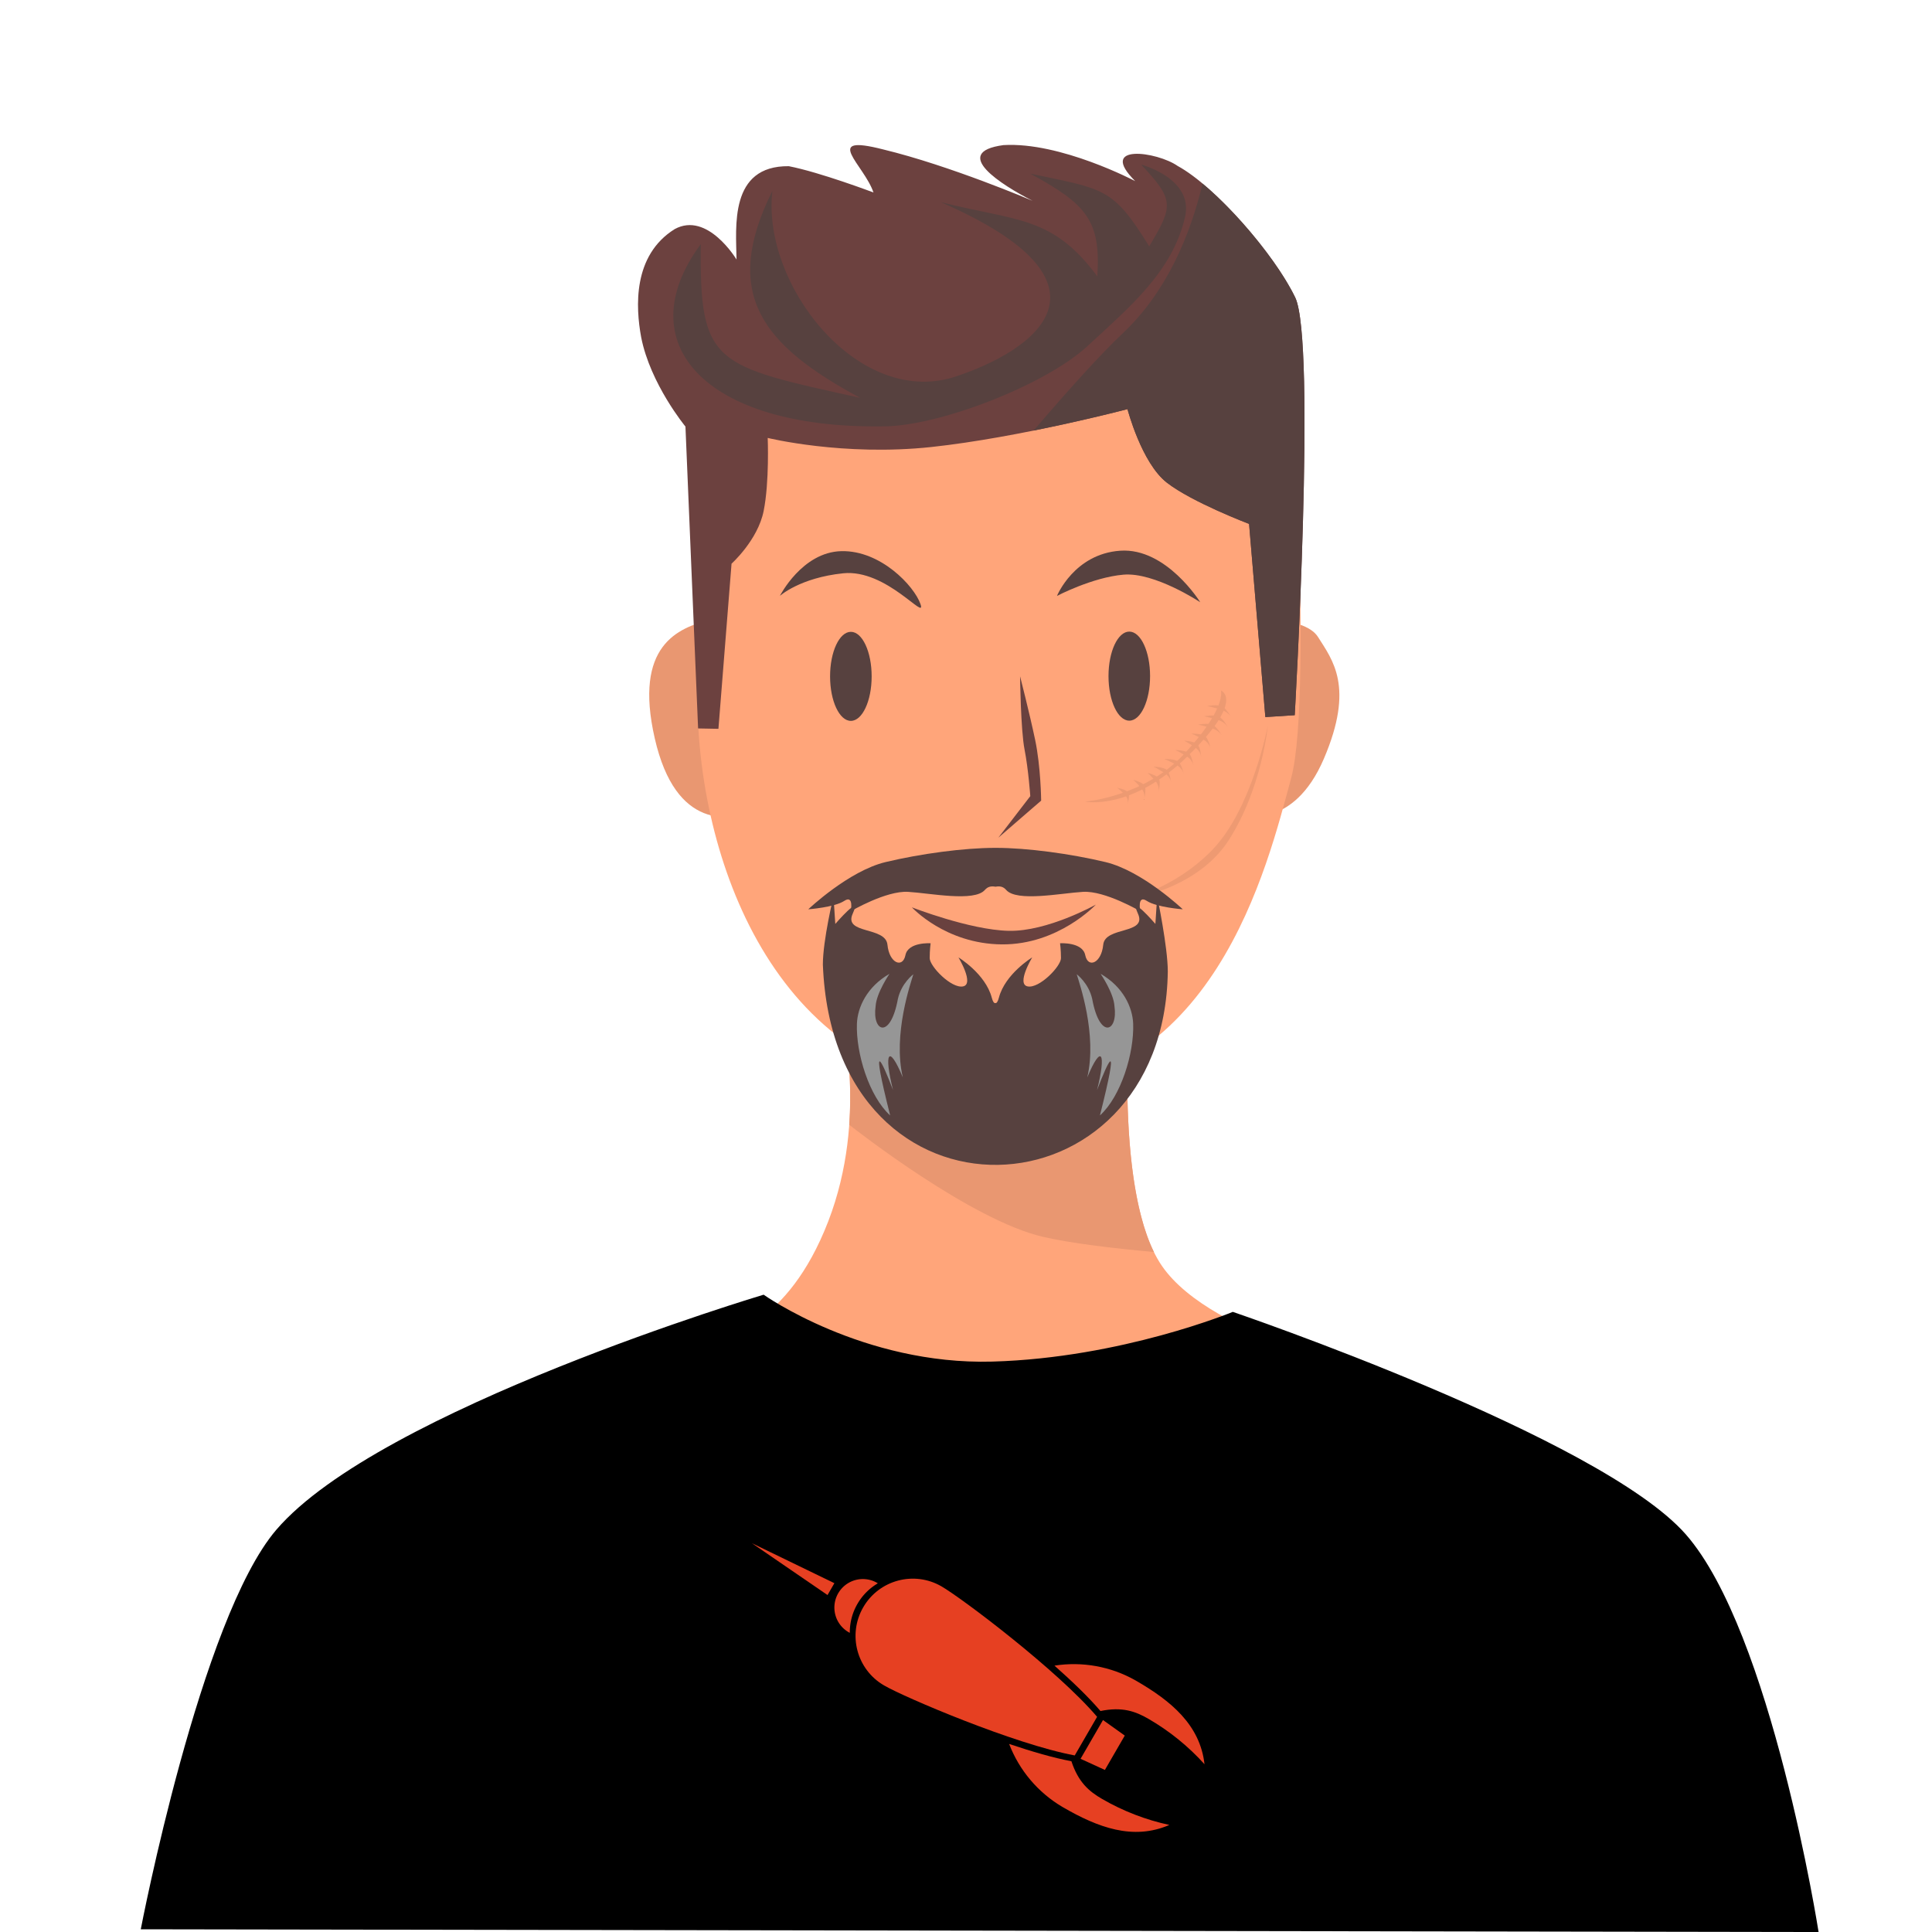 <?xml version="1.0" encoding="UTF-8" standalone="no"?>
<svg
   xmlns:dc="http://purl.org/dc/elements/1.1/"
   xmlns:cc="http://creativecommons.org/ns#"
   xmlns:rdf="http://www.w3.org/1999/02/22-rdf-syntax-ns#"
   xmlns:svg="http://www.w3.org/2000/svg"
   xmlns="http://www.w3.org/2000/svg"
   xmlns:sodipodi="http://sodipodi.sourceforge.net/DTD/sodipodi-0.dtd"
   xmlns:inkscape="http://www.inkscape.org/namespaces/inkscape"
   width="144.233mm"
   height="144.233mm"
   viewBox="0 0 144.233 144.233"
   version="1.1"
   id="svg1712"
   inkscape:version="1.0.2-2 (e86c870879, 2021-01-15)"
   sodipodi:docname="nicolas-duflot-avatar.svg">
  <defs
     id="defs1706" />
  <sodipodi:namedview
     id="base"
     pagecolor="#ffffff"
     bordercolor="#666666"
     borderopacity="1.0"
     inkscape:pageopacity="0.0"
     inkscape:pageshadow="2"
     inkscape:zoom="1.4142136"
     inkscape:cx="175.13165"
     inkscape:cy="219.01605"
     inkscape:document-units="mm"
     inkscape:current-layer="g981"
     inkscape:document-rotation="0"
     showgrid="false"
     inkscape:window-width="1920"
     inkscape:window-height="1001"
     inkscape:window-x="-9"
     inkscape:window-y="-9"
     inkscape:window-maximized="1" />
  <g
     inkscape:label="Calque 1"
     inkscape:groupmode="layer"
     id="layer1"
     transform="translate(-69.461,-35.832)"
     style="display:none"
     sodipodi:insensitive="true">
    <rect
       style="fill:#e64022;fill-opacity:1;stroke-width:0.265"
       id="rect970"
       width="144.233"
       height="144.233"
       x="69.461"
       y="35.832" />
  </g>
  <g
     inkscape:groupmode="layer"
     id="layer2"
     inkscape:label="Calque 2"
     transform="translate(18.976,2.386)"
     sodipodi:insensitive="true">
    <path
       style="display:inline;fill:#ffa57a;fill-opacity:1;stroke:none;stroke-width:0.534px;stroke-linecap:butt;stroke-linejoin:miter;stroke-opacity:1"
       d="m 84.664,100.142 c 0,0 -13.076,-2.481 -16.893,-8.017 -3.818,-5.536 -2.291,-20.902 -2.291,-20.902 0,0 -2.577,3.15 -8.208,2.672 -5.631,-0.477 -15.939,-5.345 -15.939,-5.345 l 2.481,4.772 c 0,0 2.053,7.661 -0.954,15.462 -3.054,7.922 -7.85,8.542 -7.85,8.542 l 7.373,9.401 z"
       id="path97"
       sodipodi:nodetypes="cscsccsccc" />
    <path
       style="display:inline;fill:#e99771;fill-opacity:1;stroke:none;stroke-width:0.534px;stroke-linecap:butt;stroke-linejoin:miter;stroke-opacity:1"
       d="m 73.524,43.831 c 0,0 4.818,-0.381 5.898,1.34 1.08,1.721 2.733,3.712 0.439,9.077 -2.295,5.365 -6.074,4.218 -6.074,4.218 l -3.779,-1.485 z"
       id="path91" />
    <path
       style="display:inline;fill:#e99771;fill-opacity:1;stroke:none;stroke-width:0.534px;stroke-linecap:butt;stroke-linejoin:miter;stroke-opacity:1"
       d="m 38.407,45.576 c 0,0 -2.025,-2.295 -4.387,-1.687 -2.362,0.607 -5.703,1.89 -4.117,8.841 1.586,6.951 5.669,6.074 7.525,5.568 1.856,-0.506 3.914,-2.16 3.914,-2.16 z"
       id="path93" />
    <path
       id="path97-1"
       style="display:inline;fill:#e99771;fill-opacity:1;stroke:none;stroke-width:0.534px;stroke-linecap:butt;stroke-linejoin:miter;stroke-opacity:1"
       d="m 41.333,68.55 2.481,4.773 c 0,0 0.946,3.543 0.609,8.26 0.52,0.409 9.096,7.122 14.463,8.366 2.061,0.478 5.181,0.852 8.284,1.134 -3.046,-6.2 -1.69,-19.86 -1.69,-19.86 0,0 -2.577,3.15 -8.208,2.672 -5.631,-0.477 -15.939,-5.345 -15.939,-5.345 z" />
    <path
       style="display:inline;fill:#ffa57a;fill-opacity:1;stroke:none;stroke-width:0.522px;stroke-linecap:butt;stroke-linejoin:miter;stroke-opacity:1"
       d="m 77.108,19.086 c 0,0 2.058,30.191 0.304,36.628 -1.755,6.437 -5.703,23.432 -21.697,23.303 -15.995,-0.129 -22.271,-15.964 -22.608,-28.26 -0.337,-12.295 4.387,-32.572 4.387,-32.572 z"
       id="path95" />
    <ellipse
       style="display:inline;fill:#57413f;fill-opacity:1;fill-rule:evenodd;stroke-width:0.845"
       id="path31"
       cx="65.331"
       cy="48.09"
       rx="1.552"
       ry="3.324" />
    <ellipse
       style="display:inline;fill:#57413f;fill-opacity:1;fill-rule:evenodd;stroke-width:0.845"
       id="path31-3"
       cx="44.545"
       cy="48.107"
       rx="1.552"
       ry="3.324" />
    <path
       style="display:inline;fill:#57413f;fill-opacity:1;stroke:none;stroke-width:0.534px;stroke-linecap:butt;stroke-linejoin:miter;stroke-opacity:1"
       d="m 39.247,42.101 c 0,0 1.653,-3.273 4.589,-3.341 2.936,-0.067 5.433,2.598 5.905,3.948 0.472,1.35 -2.531,-2.632 -5.77,-2.295 -3.239,0.337 -4.724,1.687 -4.724,1.687 z"
       id="path53" />
    <path
       style="display:inline;fill:#57413f;fill-opacity:1;stroke:none;stroke-width:0.534px;stroke-linecap:butt;stroke-linejoin:miter;stroke-opacity:1"
       d="m 59.932,42.101 c 0,0 1.282,-3.138 4.724,-3.374 3.442,-0.236 5.973,3.847 5.973,3.847 0,0 -3.408,-2.261 -5.736,-2.058 -2.328,0.202 -4.96,1.586 -4.96,1.586 z"
       id="path55" />
    <path
       style="display:inline;fill:#69413f;fill-opacity:1;stroke:none;stroke-width:0.534px;stroke-linecap:butt;stroke-linejoin:miter;stroke-opacity:1"
       d="m 57.177,48.102 c 0,0 0.048,4.009 0.334,5.464 0.286,1.455 0.429,3.484 0.429,3.484 l -2.386,3.102 3.197,-2.768 c 0,0 -0.024,-2.529 -0.453,-4.557 -0.429,-2.028 -1.121,-4.724 -1.121,-4.724 z"
       id="path57" />
    <path
       style="display:inline;fill:#69413f;fill-opacity:1;stroke:none;stroke-width:0.534px;stroke-linecap:butt;stroke-linejoin:miter;stroke-opacity:1"
       d="m 62.834,65.148 c 0,0 -3.611,2.025 -6.513,1.957 -2.902,-0.068 -7.221,-1.755 -7.221,-1.755 0,0 2.497,2.733 6.715,2.767 4.218,0.034 7.019,-2.969 7.019,-2.969 z"
       id="path59" />
    <path
       style="fill:#000000;fill-opacity:1;stroke:none;stroke-width:0.534px;stroke-linecap:butt;stroke-linejoin:miter;stroke-opacity:1"
       d="m 38.032,94.269 c 0,0 7.424,5.264 17.074,4.994 9.651,-0.27 17.952,-3.712 17.952,-3.712 0,0 27.4,9.313 33.811,16.602 6.411,7.289 9.921,29.695 9.921,29.695 L -8.467,141.645 c 0,0 4.449,-23.212 10.123,-29.83 C 9.372,102.816 38.032,94.269 38.032,94.269 Z"
       id="path857"
       sodipodi:nodetypes="cscsccsc" />
    <g
       id="g1665"
       style="fill:#ff0000;fill-opacity:1"
       transform="matrix(0.235,-0.406,0.406,0.235,-13.807,59.217)">
      <path
         id="path1432"
         style="fill:#e64022;fill-opacity:1;stroke:none;stroke-width:0.535"
         d="m -44.541,167.149 a 4.533,4.533 45 0 0 -4.48,4.534 4.533,4.533 45 0 0 0.005,0.215 c 1.351,-0.793 2.919,-1.256 4.599,-1.256 1.621,0 3.141,0.428 4.46,1.17 a 4.533,4.533 45 0 0 0.002,-0.129 4.533,4.533 45 0 0 -4.534,-4.534 4.533,4.533 45 0 0 -0.052,0 z" />
      <path
         id="rect1480"
         style="fill:#e64022;fill-opacity:1;stroke:none;stroke-width:0.535"
         d="m -47.967,213.725 h 7.127 l -0.405,4.238 h -6.317 z"
         sodipodi:nodetypes="ccccc" />
      <path
         id="rect1483"
         style="fill:#e64022;fill-opacity:1;stroke:none;stroke-width:0.535"
         d="m -44.473,151.273 1.068,14.545 h -2.18 z"
         sodipodi:nodetypes="cccc" />
      <path
         id="path1486"
         style="fill:#e64022;fill-opacity:1;stroke:none;stroke-width:0.975"
         d="m -37.215,202.701 c -0.757,3.73 -1.627,7.26 -2.584,9.956 2.34,2.626 2.749,4.817 2.749,7.252 -4.99e-4,3.843 -0.602,7.662 -1.782,11.319 5.077,-3.754 6.044,-9.694 6.044,-16.008 2.73e-4,-0.06 2.73e-4,-0.12 0,-0.181 -0.041,-4.495 -1.602,-8.843 -4.428,-12.338 z"
         sodipodi:nodetypes="ccccccc" />
      <path
         id="path1429"
         style="fill:#e64022;fill-opacity:1;stroke:none;stroke-width:0.535"
         d="m -44.417,171.711 c -5.032,0 -9.111,4.079 -9.111,9.111 5e-6,3.772 2.293,22.63 5.561,31.834 h 7.101 c 3.268,-9.204 5.561,-28.061 5.561,-31.834 -4e-6,-5.032 -4.079,-9.111 -9.111,-9.111 z" />
      <path
         id="path1486-8"
         style="fill:#e64022;fill-opacity:1;stroke:none;stroke-width:0.975"
         d="m -51.615,202.701 c 0.757,3.73 1.627,7.26 2.584,9.956 -2.34,2.626 -2.749,4.817 -2.749,7.252 4.99e-4,3.843 0.602,7.662 1.782,11.319 -5.077,-3.754 -6.044,-9.694 -6.044,-16.008 -2.73e-4,-0.06 -2.73e-4,-0.12 0,-0.181 0.041,-4.495 1.602,-8.843 4.428,-12.338 z"
         sodipodi:nodetypes="ccccccc" />
    </g>
    <g
       id="g986"
       transform="matrix(1,0,0,0.838,0,8.43)">
      <path
         style="display:inline;fill:#6c413f;fill-opacity:1;stroke:none;stroke-width:0.535;stroke-linecap:butt;stroke-linejoin:miter;stroke-miterlimit:4;stroke-dasharray:none;stroke-opacity:1"
         d="m 33.14,51.988 1.518,0.034 0.979,-14.712 c 0,0 1.957,-2.092 2.396,-4.69 0.439,-2.598 0.304,-6.513 0.304,-6.513 0,0 5.635,1.653 12.215,0.81 6.58,-0.844 14.645,-3.374 14.645,-3.374 0,0 1.046,4.792 2.936,6.546 1.89,1.755 6.141,3.678 6.141,3.678 l 1.215,17.209 2.193,-0.169 c 0,0 1.62,-33.305 0.034,-37.219 -1.586,-3.914 -5.973,-9.887 -8.773,-11.709 -1.534,-1.283 -6.022,-2.038 -3.172,1.35 0,0 -5.579,-3.516 -9.836,-3.209 -4.013,0.645 -0.105,3.577 2.176,4.963 0,0 -6.131,-3.129 -11.159,-4.58 -4.633,-1.411 -1.425,1.355 -0.719,3.837 0,0 -3.993,-1.802 -6.321,-2.342 -4.465,-0.054 -3.933,5.427 -3.903,8.315 0,0 -2.165,-4.317 -4.62,-2.708 -3.139,2.343 -2.912,6.96 -2.5,9.625 0.683,4.172 3.307,7.964 3.307,7.964 z"
         id="path29"
         sodipodi:nodetypes="cccscscscccscccccccccccc" />
      <path
         id="path29-4"
         style="display:inline;mix-blend-mode:normal;fill:#57413f;fill-opacity:1;stroke:none;stroke-width:0.534px;stroke-linecap:butt;stroke-linejoin:miter;stroke-opacity:1"
         d="m 70.802,3.448 c -0.923,4.595 -2.671,9.651 -5.989,13.373 -1.602,1.798 -3.944,4.895 -6.625,8.628 3.914,-0.939 7.008,-1.907 7.008,-1.907 0,0 1.047,4.792 2.936,6.546 1.89,1.755 6.141,3.678 6.141,3.678 l 1.214,17.21 2.194,-0.169 c 0,0 1.62,-33.305 0.034,-37.219 -1.265,-3.122 -4.311,-7.549 -6.914,-10.139 z"
         sodipodi:nodetypes="csccscccsc" />
      <path
         style="fill:#57413f;fill-opacity:1;stroke:none;stroke-width:0.265px;stroke-linecap:butt;stroke-linejoin:miter;stroke-opacity:1"
         d="m 51.249,5.098 c 5.633,1.712 8.336,1.18 11.693,6.615 0.278,-4.986 -0.82,-6.436 -5.011,-9.154 5.517,1.409 6.138,1.16 8.887,6.481 1.819,-3.635 1.873,-4.131 -0.601,-7.283 0,0 3.945,1.224 3.274,4.677 -0.95,4.888 -4.143,8.018 -7.283,11.493 -3.14,3.475 -11.225,7.216 -15.368,7.149 C 33.644,25.26 27.88,17.656 33.342,8.839 33.233,19.613 34.328,19.658 45.235,22.537 38.017,17.885 34.819,13.37 38.687,4.095 c -0.81,8.285 6.277,19.133 13.43,16.638 6.348,-2.405 13.029,-8.419 -0.869,-15.635 z"
         id="path972"
         sodipodi:nodetypes="cccccsscccccc" />
    </g>
    <g
       id="g1113"
       transform="matrix(1.014,-0.211,0.15,0.722,-8.966,29.696)"
       style="opacity:0.8">
      <path
         style="fill:#e99771;fill-opacity:1;stroke:none;stroke-width:0.223px;stroke-linecap:butt;stroke-linejoin:miter;stroke-opacity:1"
         d="m 72.878,48.261 c 0,0 0.17,1.903 -3.618,5.62 -3.396,3.332 -7.614,2.592 -7.614,2.592 0,0 3.116,1.905 7.893,-2.362 4.969,-4.437 3.339,-5.85 3.339,-5.85 z"
         id="path974"
         sodipodi:nodetypes="cscsc" />
      <path
         style="fill:#e99771;fill-opacity:1;stroke:none;stroke-width:0.345px;stroke-linecap:butt;stroke-linejoin:miter;stroke-opacity:1"
         d="m 71.678,49.515 c 0,0 0.746,0.021 1.04,0.336 0.294,0.315 0.497,1.301 0.497,1.301 0,0 -0.09,-0.588 -0.633,-1.007 -0.542,-0.42 -0.904,-0.63 -0.904,-0.63 z"
         id="path976" />
      <path
         style="fill:#e99771;fill-opacity:1;stroke:none;stroke-width:0.345px;stroke-linecap:butt;stroke-linejoin:miter;stroke-opacity:1"
         d="m 71.311,50.467 c 0,0 0.746,0.021 1.04,0.336 0.294,0.315 0.497,1.301 0.497,1.301 0,0 -0.09,-0.588 -0.633,-1.007 -0.542,-0.42 -0.904,-0.63 -0.904,-0.63 z"
         id="path976-1" />
      <path
         style="fill:#e99771;fill-opacity:1;stroke:none;stroke-width:0.345px;stroke-linecap:butt;stroke-linejoin:miter;stroke-opacity:1"
         d="m 70.76,51.168 c 0,0 0.746,0.021 1.04,0.336 0.294,0.315 0.497,1.301 0.497,1.301 0,0 -0.09,-0.588 -0.633,-1.007 -0.542,-0.42 -0.904,-0.63 -0.904,-0.63 z"
         id="path976-5" />
      <path
         style="fill:#e99771;fill-opacity:1;stroke:none;stroke-width:0.345px;stroke-linecap:butt;stroke-linejoin:miter;stroke-opacity:1"
         d="m 70.158,51.921 c 0,0 0.723,0.185 0.94,0.557 0.217,0.372 0.197,1.379 0.197,1.379 0,0 0.042,-0.593 -0.395,-1.122 -0.436,-0.529 -0.743,-0.814 -0.743,-0.814 z"
         id="path976-7" />
      <path
         style="fill:#e99771;fill-opacity:1;stroke:none;stroke-width:0.345px;stroke-linecap:butt;stroke-linejoin:miter;stroke-opacity:1"
         d="m 69.547,52.474 c 0,0 0.703,0.251 0.885,0.641 0.182,0.39 0.07,1.391 0.07,1.391 0,0 0.096,-0.587 -0.29,-1.154 -0.386,-0.567 -0.665,-0.879 -0.665,-0.879 z"
         id="path976-8" />
      <path
         style="fill:#e99771;fill-opacity:1;stroke:none;stroke-width:0.345px;stroke-linecap:butt;stroke-linejoin:miter;stroke-opacity:1"
         d="m 68.783,53.215 c 0,0 0.713,0.219 0.913,0.6 0.199,0.382 0.133,1.387 0.133,1.387 0,0 0.069,-0.591 -0.342,-1.139 C 69.076,53.514 68.783,53.215 68.783,53.215 Z"
         id="path976-4" />
      <path
         style="fill:#e99771;fill-opacity:1;stroke:none;stroke-width:0.345px;stroke-linecap:butt;stroke-linejoin:miter;stroke-opacity:1"
         d="m 67.877,53.881 c 0,0 0.724,0.178 0.945,0.548 0.22,0.37 0.21,1.377 0.21,1.377 0,0 0.036,-0.593 -0.405,-1.119 -0.441,-0.525 -0.75,-0.807 -0.75,-0.807 z"
         id="path976-47" />
      <path
         style="fill:#e99771;fill-opacity:1;stroke:none;stroke-width:0.345px;stroke-linecap:butt;stroke-linejoin:miter;stroke-opacity:1"
         d="m 66.993,54.411 c 0,0 0.71,0.229 0.904,0.613 0.194,0.384 0.114,1.388 0.114,1.388 0,0 0.077,-0.59 -0.326,-1.144 -0.404,-0.555 -0.692,-0.857 -0.692,-0.857 z"
         id="path976-84" />
      <path
         style="fill:#e99771;fill-opacity:1;stroke:none;stroke-width:0.345px;stroke-linecap:butt;stroke-linejoin:miter;stroke-opacity:1"
         d="m 66.496,54.912 c 0,0 0.626,0.406 0.713,0.828 0.087,0.422 -0.252,1.37 -0.252,1.37 0,0 0.229,-0.549 -0.016,-1.19 -0.245,-0.641 -0.444,-1.008 -0.444,-1.008 z"
         id="path976-84-6" />
      <path
         style="fill:#e99771;fill-opacity:1;stroke:none;stroke-width:0.345px;stroke-linecap:butt;stroke-linejoin:miter;stroke-opacity:1"
         d="m 65.385,55.315 c 0,0 0.626,0.406 0.713,0.828 0.087,0.422 -0.252,1.37 -0.252,1.37 0,0 0.229,-0.549 -0.016,-1.19 -0.245,-0.641 -0.444,-1.008 -0.444,-1.008 z"
         id="path976-84-6-6" />
      <path
         style="fill:#e99771;fill-opacity:1;stroke:none;stroke-width:0.32px;stroke-linecap:butt;stroke-linejoin:miter;stroke-opacity:1"
         d="m 64.132,55.766 c 0,0 0.626,0.35 0.713,0.714 0.087,0.364 -0.252,1.182 -0.252,1.182 0,0 0.229,-0.474 -0.016,-1.027 -0.245,-0.553 -0.444,-0.87 -0.444,-0.87 z"
         id="path976-84-6-8" />
    </g>
    <path
       style="opacity:0.8;fill:#e99771;fill-opacity:1;stroke:none;stroke-width:0.219px;stroke-linecap:butt;stroke-linejoin:miter;stroke-opacity:1"
       d="m 75.671,51.803 c 0,0 -1.174,6.186 -4.137,9.252 -2.963,3.066 -6.654,3.777 -6.654,3.777 0,0 5.382,-0.616 7.87,-4.489 2.488,-3.873 2.921,-8.54 2.921,-8.54 z"
       id="path1115" />
  </g>
  <g
     inkscape:groupmode="layer"
     id="layer3"
     inkscape:label="bouc">
    <g
       id="g981"
       transform="matrix(1.056,0,0,1.022,-4.912,-1.627)">
      <path
         id="path882"
         style="fill:#57413f;fill-opacity:1;stroke:none;stroke-width:0.293px;stroke-linecap:butt;stroke-linejoin:miter;stroke-opacity:1"
         d="m 75.002,63.526 c -2.197,0 -5.26,0.425 -7.746,1.039 -2.606,0.644 -5.463,3.449 -5.463,3.449 0,0 1.85,-0.141 2.544,-0.614 0.694,-0.472 0.462,0.756 0.462,0.756 0,0 2.486,-1.512 4.047,-1.417 1.561,0.094 4.683,0.756 5.434,-0.142 0.206,-0.247 0.454,-0.289 0.751,-0.233 0.297,-0.057 0.545,-0.014 0.751,0.233 0.752,0.898 3.874,0.237 5.434,0.142 1.561,-0.095 4.047,1.417 4.047,1.417 0,0 -0.232,-1.228 0.462,-0.756 0.694,0.472 2.544,0.614 2.544,0.614 0,0 -2.857,-2.805 -5.463,-3.449 -2.486,-0.614 -5.549,-1.039 -7.746,-1.039 -0.009,0 -0.02,10e-4 -0.029,10e-4 -0.009,-2.1e-5 -0.02,-10e-4 -0.029,-10e-4 z" />
      <path
         id="path929"
         style="fill:#57413f;fill-opacity:1;stroke:none;stroke-width:0.332px;stroke-linecap:butt;stroke-linejoin:miter;stroke-opacity:1"
         d="m 63.576,67.071 c 0,0 -0.751,3.189 -0.751,4.982 0.756,20.077 24.14,18.768 24.385,0.504 0,-1.793 -0.751,-5.486 -0.751,-5.486 l -0.127,2.011 c 0,0 -1.907,-2.283 -1.232,-0.75 0.675,1.533 -2.327,0.913 -2.455,2.271 -0.127,1.359 -1.08,1.739 -1.271,0.761 -0.191,-0.978 -1.78,-0.869 -1.78,-0.869 0,0 0.064,0.489 0.064,1.087 3e-6,0.598 -1.526,2.228 -2.352,2.065 -0.826,-0.163 0.318,-2.119 0.318,-2.119 0,0 -1.907,1.195 -2.352,2.934 -0.08,0.313 -0.167,0.424 -0.254,0.401 -0.088,0.023 -0.174,-0.088 -0.254,-0.401 -0.445,-1.739 -2.352,-2.934 -2.352,-2.934 0,0 1.144,1.956 0.318,2.119 -0.826,0.163 -2.352,-1.468 -2.352,-2.065 0,-0.598 0.064,-1.087 0.064,-1.087 0,0 -1.59,-0.109 -1.78,0.869 -0.191,0.978 -1.144,0.598 -1.271,-0.761 -0.127,-1.359 -3.129,-0.739 -2.455,-2.271 0.675,-1.533 -1.232,0.75 -1.232,0.75 z"
         sodipodi:nodetypes="cccccssscsscscscsscssscc" />
      <path
         style="fill:#969696;fill-opacity:1;stroke:none;stroke-width:0.265px;stroke-linecap:butt;stroke-linejoin:miter;stroke-opacity:1"
         d="m 69.222,72.76 c 0,0 -0.838,0.635 -1.093,1.8 -0.528,2.985 -1.838,2.42 -1.574,0.526 0.058,-0.973 0.98,-2.359 0.98,-2.359 -1.598,0.95 -2.258,2.445 -2.303,3.642 -0.075,2.153 0.861,5.31 2.35,6.704 -1.432,-5.874 -0.607,-4.043 0.204,-1.853 -0.66,-2.696 -0.322,-3.447 0.692,-0.924 -0.721,-3.144 0.572,-6.929 0.744,-7.536 z"
         id="path955"
         sodipodi:nodetypes="ccccccccc" />
      <path
         style="fill:#969696;fill-opacity:1;stroke:none;stroke-width:0.265px;stroke-linecap:butt;stroke-linejoin:miter;stroke-opacity:1"
         d="m 80.772,72.76 c 0,0 0.838,0.635 1.093,1.8 0.528,2.985 1.838,2.42 1.574,0.526 -0.058,-0.973 -0.98,-2.359 -0.98,-2.359 1.598,0.95 2.258,2.445 2.303,3.642 0.075,2.153 -0.861,5.31 -2.35,6.704 1.432,-5.874 0.607,-4.043 -0.204,-1.853 0.66,-2.696 0.322,-3.447 -0.692,-0.924 0.721,-3.144 -0.572,-6.929 -0.744,-7.536 z"
         id="path955-9"
         sodipodi:nodetypes="ccccccccc" />
    </g>
  </g>
</svg>
